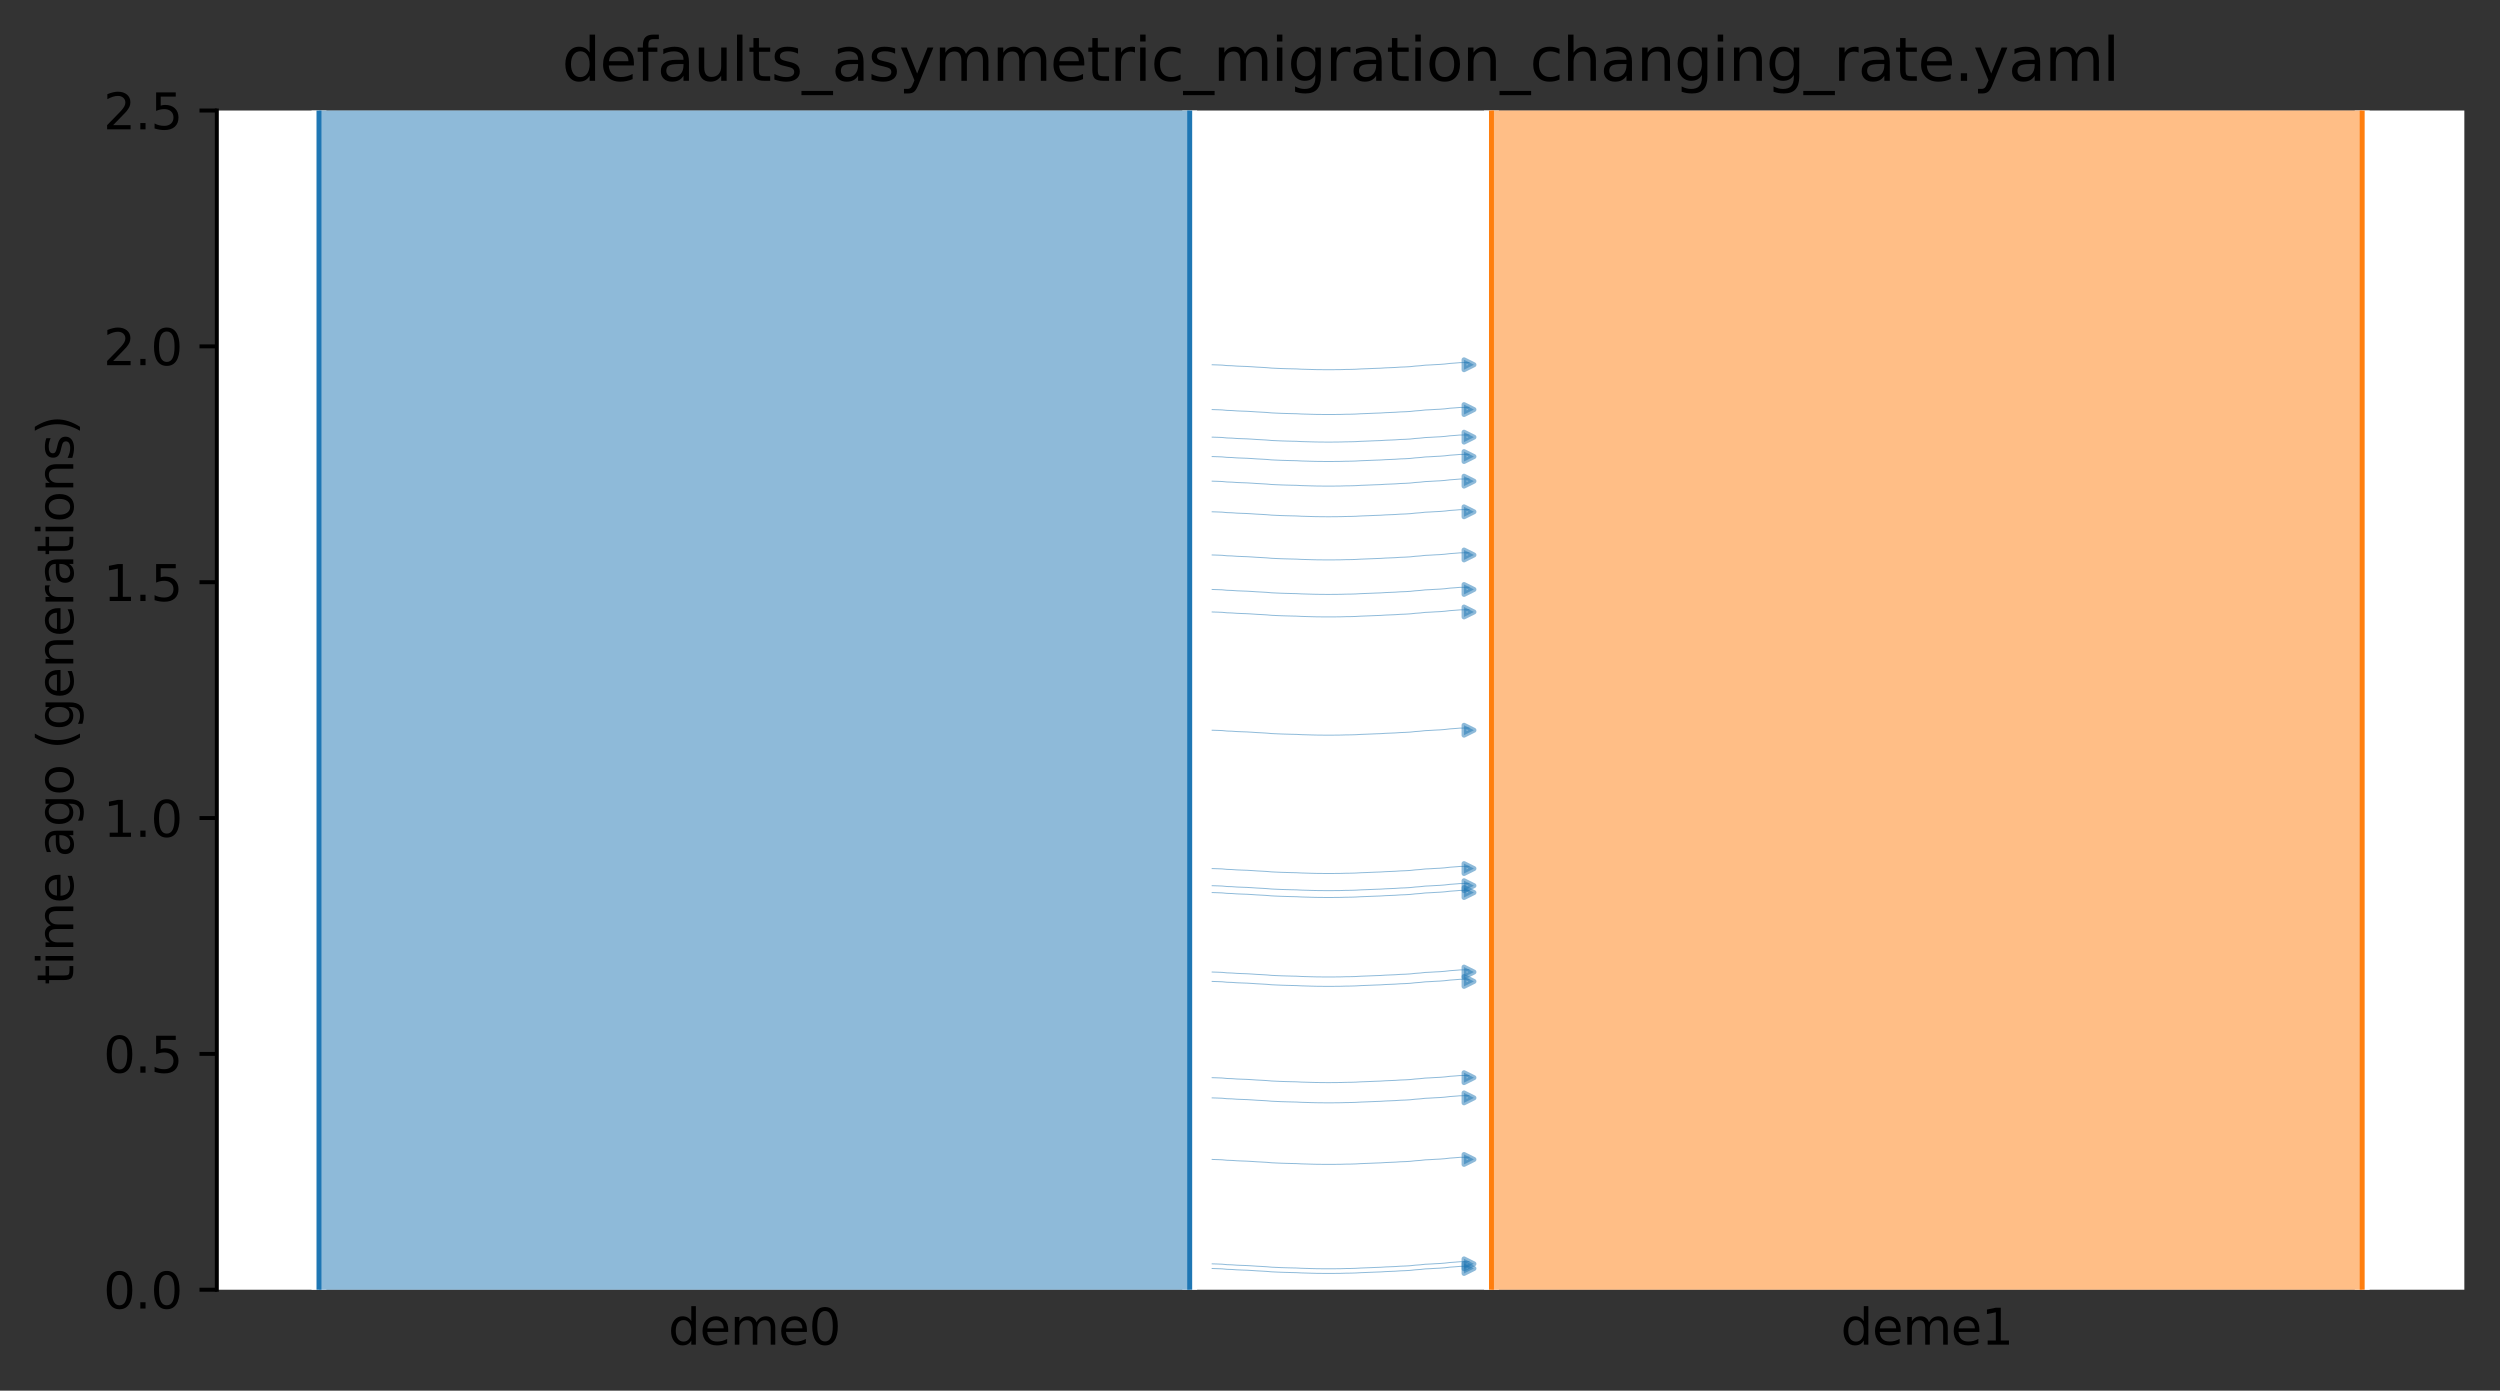 <?xml version="1.0" encoding="utf-8" standalone="no"?>
<!DOCTYPE svg PUBLIC "-//W3C//DTD SVG 1.1//EN"
  "http://www.w3.org/Graphics/SVG/1.1/DTD/svg11.dtd">
<svg xmlns:xlink="http://www.w3.org/1999/xlink" width="504.8pt" height="280.8pt" viewBox="0 0 504.8 280.8" xmlns="http://www.w3.org/2000/svg" version="1.1">
 <rect x="0" y="0" width="504.8" height="280.8" fill="#333333" stroke="none"/>
 <defs>
  <style type="text/css">*{stroke-linejoin: round; stroke-linecap: butt}</style>
 </defs>
 <g id="figure_1">
  <g id="patch_1">
   <path d="M 0 280.8 
L 504.8 280.8 
L 504.8 0 
L 0 0 
L 0 280.8 
z
" style="fill: none"/>
  </g>
  <g id="axes_1">
   <g id="patch_2">
    <path d="M 43.781 260.422 
L 497.6 260.422 
L 497.6 22.318 
L 43.781 22.318 
z
" style="fill: #ffffff"/>
   </g>
   <path d="M 244.762 103.341 
L 245.762 103.373 
L 246.762 103.41 
L 247.762 103.508 
L 248.762 103.54 
L 249.762 103.614 
L 250.762 103.652 
L 251.762 103.688 
L 252.762 103.745 
L 253.762 103.816 
L 254.762 103.868 
L 255.762 103.927 
L 256.762 104.015 
L 257.762 104.061 
L 258.762 104.104 
L 259.762 104.134 
L 260.762 104.16 
L 261.762 104.181 
L 262.762 104.236 
L 263.762 104.264 
L 264.762 104.293 
L 265.762 104.319 
L 266.762 104.33 
L 267.762 104.34 
L 268.762 104.34 
L 269.762 104.33 
L 270.762 104.319 
L 271.762 104.288 
L 272.762 104.276 
L 273.762 104.246 
L 274.762 104.187 
L 275.762 104.149 
L 276.762 104.11 
L 277.762 104.068 
L 278.762 104.035 
L 279.762 103.968 
L 280.762 103.929 
L 281.762 103.886 
L 282.762 103.815 
L 283.762 103.779 
L 284.762 103.72 
L 285.762 103.61 
L 286.762 103.539 
L 287.762 103.426 
L 288.762 103.38 
L 289.762 103.319 
L 290.762 103.27 
L 291.762 103.19 
L 292.762 103.071 
L 293.762 103.001 
L 294.762 102.918 
L 296.619 102.884 
" clip-path="url(#p156c3f6cdf)" style="fill: none; stroke: #1f77b4; stroke-opacity: 0.5; stroke-width: 0.2; stroke-linecap: square"/>
   <path d="M 244.762 88.268 
L 245.762 88.299 
L 246.762 88.336 
L 247.762 88.434 
L 248.762 88.466 
L 249.762 88.54 
L 250.762 88.578 
L 251.762 88.614 
L 252.762 88.671 
L 253.762 88.742 
L 254.762 88.794 
L 255.762 88.853 
L 256.762 88.941 
L 257.762 88.987 
L 258.762 89.03 
L 259.762 89.06 
L 260.762 89.086 
L 261.762 89.107 
L 262.762 89.162 
L 263.762 89.19 
L 264.762 89.219 
L 265.762 89.245 
L 266.762 89.256 
L 267.762 89.266 
L 268.762 89.266 
L 269.762 89.256 
L 270.762 89.245 
L 271.762 89.214 
L 272.762 89.203 
L 273.762 89.172 
L 274.762 89.113 
L 275.762 89.075 
L 276.762 89.036 
L 277.762 88.994 
L 278.762 88.961 
L 279.762 88.894 
L 280.762 88.855 
L 281.762 88.812 
L 282.762 88.741 
L 283.762 88.705 
L 284.762 88.647 
L 285.762 88.536 
L 286.762 88.465 
L 287.762 88.352 
L 288.762 88.306 
L 289.762 88.245 
L 290.762 88.196 
L 291.762 88.116 
L 292.762 87.997 
L 293.762 87.927 
L 294.762 87.844 
L 296.619 87.811 
" clip-path="url(#p156c3f6cdf)" style="fill: none; stroke: #1f77b4; stroke-opacity: 0.5; stroke-width: 0.2; stroke-linecap: square"/>
   <path d="M 244.762 123.57 
L 245.762 123.601 
L 246.762 123.638 
L 247.762 123.736 
L 248.762 123.769 
L 249.762 123.842 
L 250.762 123.881 
L 251.762 123.916 
L 252.762 123.974 
L 253.762 124.044 
L 254.762 124.096 
L 255.762 124.155 
L 256.762 124.244 
L 257.762 124.29 
L 258.762 124.332 
L 259.762 124.363 
L 260.762 124.389 
L 261.762 124.41 
L 262.762 124.464 
L 263.762 124.492 
L 264.762 124.522 
L 265.762 124.547 
L 266.762 124.559 
L 267.762 124.569 
L 268.762 124.568 
L 269.762 124.559 
L 270.762 124.547 
L 271.762 124.516 
L 272.762 124.505 
L 273.762 124.475 
L 274.762 124.415 
L 275.762 124.378 
L 276.762 124.339 
L 277.762 124.296 
L 278.762 124.264 
L 279.762 124.196 
L 280.762 124.157 
L 281.762 124.114 
L 282.762 124.044 
L 283.762 124.008 
L 284.762 123.949 
L 285.762 123.838 
L 286.762 123.768 
L 287.762 123.655 
L 288.762 123.609 
L 289.762 123.548 
L 290.762 123.499 
L 291.762 123.418 
L 292.762 123.3 
L 293.762 123.229 
L 294.762 123.146 
L 296.619 123.113 
" clip-path="url(#p156c3f6cdf)" style="fill: none; stroke: #1f77b4; stroke-opacity: 0.5; stroke-width: 0.2; stroke-linecap: square"/>
   <path d="M 244.762 92.186 
L 245.762 92.218 
L 246.762 92.255 
L 247.762 92.353 
L 248.762 92.385 
L 249.762 92.459 
L 250.762 92.497 
L 251.762 92.533 
L 252.762 92.59 
L 253.762 92.661 
L 254.762 92.713 
L 255.762 92.772 
L 256.762 92.86 
L 257.762 92.906 
L 258.762 92.949 
L 259.762 92.979 
L 260.762 93.005 
L 261.762 93.026 
L 262.762 93.081 
L 263.762 93.109 
L 264.762 93.138 
L 265.762 93.164 
L 266.762 93.175 
L 267.762 93.185 
L 268.762 93.185 
L 269.762 93.175 
L 270.762 93.164 
L 271.762 93.133 
L 272.762 93.122 
L 273.762 93.091 
L 274.762 93.032 
L 275.762 92.994 
L 276.762 92.955 
L 277.762 92.913 
L 278.762 92.88 
L 279.762 92.813 
L 280.762 92.774 
L 281.762 92.731 
L 282.762 92.66 
L 283.762 92.624 
L 284.762 92.566 
L 285.762 92.455 
L 286.762 92.384 
L 287.762 92.271 
L 288.762 92.225 
L 289.762 92.164 
L 290.762 92.115 
L 291.762 92.035 
L 292.762 91.916 
L 293.762 91.846 
L 294.762 91.763 
L 296.619 91.729 
" clip-path="url(#p156c3f6cdf)" style="fill: none; stroke: #1f77b4; stroke-opacity: 0.5; stroke-width: 0.2; stroke-linecap: square"/>
   <path d="M 244.762 73.652 
L 245.762 73.684 
L 246.762 73.721 
L 247.762 73.818 
L 248.762 73.851 
L 249.762 73.925 
L 250.762 73.963 
L 251.762 73.999 
L 252.762 74.056 
L 253.762 74.127 
L 254.762 74.179 
L 255.762 74.238 
L 256.762 74.326 
L 257.762 74.372 
L 258.762 74.415 
L 259.762 74.445 
L 260.762 74.471 
L 261.762 74.492 
L 262.762 74.547 
L 263.762 74.575 
L 264.762 74.604 
L 265.762 74.63 
L 266.762 74.641 
L 267.762 74.651 
L 268.762 74.651 
L 269.762 74.641 
L 270.762 74.63 
L 271.762 74.599 
L 272.762 74.587 
L 273.762 74.557 
L 274.762 74.497 
L 275.762 74.46 
L 276.762 74.421 
L 277.762 74.379 
L 278.762 74.346 
L 279.762 74.279 
L 280.762 74.239 
L 281.762 74.197 
L 282.762 74.126 
L 283.762 74.09 
L 284.762 74.031 
L 285.762 73.92 
L 286.762 73.85 
L 287.762 73.737 
L 288.762 73.691 
L 289.762 73.63 
L 290.762 73.581 
L 291.762 73.5 
L 292.762 73.382 
L 293.762 73.312 
L 294.762 73.228 
L 296.619 73.195 
" clip-path="url(#p156c3f6cdf)" style="fill: none; stroke: #1f77b4; stroke-opacity: 0.5; stroke-width: 0.2; stroke-linecap: square"/>
   <path d="M 244.762 147.446 
L 245.762 147.477 
L 246.762 147.514 
L 247.762 147.612 
L 248.762 147.645 
L 249.762 147.718 
L 250.762 147.757 
L 251.762 147.792 
L 252.762 147.85 
L 253.762 147.92 
L 254.762 147.972 
L 255.762 148.031 
L 256.762 148.12 
L 257.762 148.166 
L 258.762 148.208 
L 259.762 148.239 
L 260.762 148.265 
L 261.762 148.286 
L 262.762 148.34 
L 263.762 148.368 
L 264.762 148.398 
L 265.762 148.423 
L 266.762 148.434 
L 267.762 148.445 
L 268.762 148.444 
L 269.762 148.435 
L 270.762 148.423 
L 271.762 148.392 
L 272.762 148.381 
L 273.762 148.351 
L 274.762 148.291 
L 275.762 148.254 
L 276.762 148.215 
L 277.762 148.172 
L 278.762 148.14 
L 279.762 148.072 
L 280.762 148.033 
L 281.762 147.99 
L 282.762 147.92 
L 283.762 147.883 
L 284.762 147.825 
L 285.762 147.714 
L 286.762 147.643 
L 287.762 147.531 
L 288.762 147.485 
L 289.762 147.423 
L 290.762 147.375 
L 291.762 147.294 
L 292.762 147.176 
L 293.762 147.105 
L 294.762 147.022 
L 296.619 146.989 
" clip-path="url(#p156c3f6cdf)" style="fill: none; stroke: #1f77b4; stroke-opacity: 0.5; stroke-width: 0.2; stroke-linecap: square"/>
   <path d="M 244.762 119.024 
L 245.762 119.056 
L 246.762 119.092 
L 247.762 119.19 
L 248.762 119.223 
L 249.762 119.296 
L 250.762 119.335 
L 251.762 119.37 
L 252.762 119.428 
L 253.762 119.498 
L 254.762 119.55 
L 255.762 119.609 
L 256.762 119.698 
L 257.762 119.744 
L 258.762 119.786 
L 259.762 119.817 
L 260.762 119.843 
L 261.762 119.864 
L 262.762 119.918 
L 263.762 119.946 
L 264.762 119.976 
L 265.762 120.001 
L 266.762 120.013 
L 267.762 120.023 
L 268.762 120.022 
L 269.762 120.013 
L 270.762 120.001 
L 271.762 119.97 
L 272.762 119.959 
L 273.762 119.929 
L 274.762 119.869 
L 275.762 119.832 
L 276.762 119.793 
L 277.762 119.751 
L 278.762 119.718 
L 279.762 119.65 
L 280.762 119.611 
L 281.762 119.569 
L 282.762 119.498 
L 283.762 119.462 
L 284.762 119.403 
L 285.762 119.292 
L 286.762 119.222 
L 287.762 119.109 
L 288.762 119.063 
L 289.762 119.002 
L 290.762 118.953 
L 291.762 118.872 
L 292.762 118.754 
L 293.762 118.683 
L 294.762 118.6 
L 296.619 118.567 
" clip-path="url(#p156c3f6cdf)" style="fill: none; stroke: #1f77b4; stroke-opacity: 0.5; stroke-width: 0.2; stroke-linecap: square"/>
   <path d="M 244.762 112.058 
L 245.762 112.089 
L 246.762 112.126 
L 247.762 112.224 
L 248.762 112.256 
L 249.762 112.33 
L 250.762 112.369 
L 251.762 112.404 
L 252.762 112.462 
L 253.762 112.532 
L 254.762 112.584 
L 255.762 112.643 
L 256.762 112.731 
L 257.762 112.778 
L 258.762 112.82 
L 259.762 112.85 
L 260.762 112.876 
L 261.762 112.898 
L 262.762 112.952 
L 263.762 112.98 
L 264.762 113.01 
L 265.762 113.035 
L 266.762 113.046 
L 267.762 113.056 
L 268.762 113.056 
L 269.762 113.047 
L 270.762 113.035 
L 271.762 113.004 
L 272.762 112.993 
L 273.762 112.963 
L 274.762 112.903 
L 275.762 112.866 
L 276.762 112.827 
L 277.762 112.784 
L 278.762 112.751 
L 279.762 112.684 
L 280.762 112.645 
L 281.762 112.602 
L 282.762 112.532 
L 283.762 112.495 
L 284.762 112.437 
L 285.762 112.326 
L 286.762 112.255 
L 287.762 112.142 
L 288.762 112.096 
L 289.762 112.035 
L 290.762 111.987 
L 291.762 111.906 
L 292.762 111.787 
L 293.762 111.717 
L 294.762 111.634 
L 296.619 111.601 
" clip-path="url(#p156c3f6cdf)" style="fill: none; stroke: #1f77b4; stroke-opacity: 0.5; stroke-width: 0.2; stroke-linecap: square"/>
   <path d="M 244.762 82.7 
L 245.762 82.731 
L 246.762 82.768 
L 247.762 82.866 
L 248.762 82.898 
L 249.762 82.972 
L 250.762 83.011 
L 251.762 83.046 
L 252.762 83.104 
L 253.762 83.174 
L 254.762 83.226 
L 255.762 83.285 
L 256.762 83.373 
L 257.762 83.42 
L 258.762 83.462 
L 259.762 83.492 
L 260.762 83.518 
L 261.762 83.54 
L 262.762 83.594 
L 263.762 83.622 
L 264.762 83.652 
L 265.762 83.677 
L 266.762 83.688 
L 267.762 83.698 
L 268.762 83.698 
L 269.762 83.689 
L 270.762 83.677 
L 271.762 83.646 
L 272.762 83.635 
L 273.762 83.605 
L 274.762 83.545 
L 275.762 83.508 
L 276.762 83.469 
L 277.762 83.426 
L 278.762 83.393 
L 279.762 83.326 
L 280.762 83.287 
L 281.762 83.244 
L 282.762 83.174 
L 283.762 83.137 
L 284.762 83.079 
L 285.762 82.968 
L 286.762 82.897 
L 287.762 82.784 
L 288.762 82.738 
L 289.762 82.677 
L 290.762 82.629 
L 291.762 82.548 
L 292.762 82.429 
L 293.762 82.359 
L 294.762 82.276 
L 296.619 82.243 
" clip-path="url(#p156c3f6cdf)" style="fill: none; stroke: #1f77b4; stroke-opacity: 0.5; stroke-width: 0.2; stroke-linecap: square"/>
   <path d="M 244.762 97.156 
L 245.762 97.188 
L 246.762 97.225 
L 247.762 97.322 
L 248.762 97.355 
L 249.762 97.428 
L 250.762 97.467 
L 251.762 97.502 
L 252.762 97.56 
L 253.762 97.63 
L 254.762 97.682 
L 255.762 97.741 
L 256.762 97.83 
L 257.762 97.876 
L 258.762 97.918 
L 259.762 97.949 
L 260.762 97.975 
L 261.762 97.996 
L 262.762 98.05 
L 263.762 98.078 
L 264.762 98.108 
L 265.762 98.133 
L 266.762 98.145 
L 267.762 98.155 
L 268.762 98.155 
L 269.762 98.145 
L 270.762 98.133 
L 271.762 98.102 
L 272.762 98.091 
L 273.762 98.061 
L 274.762 98.001 
L 275.762 97.964 
L 276.762 97.925 
L 277.762 97.883 
L 278.762 97.85 
L 279.762 97.782 
L 280.762 97.743 
L 281.762 97.701 
L 282.762 97.63 
L 283.762 97.594 
L 284.762 97.535 
L 285.762 97.424 
L 286.762 97.354 
L 287.762 97.241 
L 288.762 97.195 
L 289.762 97.134 
L 290.762 97.085 
L 291.762 97.004 
L 292.762 96.886 
L 293.762 96.816 
L 294.762 96.732 
L 296.619 96.699 
" clip-path="url(#p156c3f6cdf)" style="fill: none; stroke: #1f77b4; stroke-opacity: 0.5; stroke-width: 0.2; stroke-linecap: square"/>
   <path d="M 244.762 217.602 
L 245.762 217.633 
L 246.762 217.67 
L 247.762 217.768 
L 248.762 217.8 
L 249.762 217.874 
L 250.762 217.912 
L 251.762 217.948 
L 252.762 218.005 
L 253.762 218.076 
L 254.762 218.128 
L 255.762 218.187 
L 256.762 218.275 
L 257.762 218.321 
L 258.762 218.364 
L 259.762 218.394 
L 260.762 218.42 
L 261.762 218.441 
L 262.762 218.496 
L 263.762 218.524 
L 264.762 218.553 
L 265.762 218.579 
L 266.762 218.59 
L 267.762 218.6 
L 268.762 218.6 
L 269.762 218.59 
L 270.762 218.579 
L 271.762 218.548 
L 272.762 218.537 
L 273.762 218.506 
L 274.762 218.447 
L 275.762 218.41 
L 276.762 218.37 
L 277.762 218.328 
L 278.762 218.295 
L 279.762 218.228 
L 280.762 218.189 
L 281.762 218.146 
L 282.762 218.075 
L 283.762 218.039 
L 284.762 217.981 
L 285.762 217.87 
L 286.762 217.799 
L 287.762 217.686 
L 288.762 217.64 
L 289.762 217.579 
L 290.762 217.531 
L 291.762 217.45 
L 292.762 217.331 
L 293.762 217.261 
L 294.762 217.178 
L 296.619 217.145 
" clip-path="url(#p156c3f6cdf)" style="fill: none; stroke: #1f77b4; stroke-opacity: 0.5; stroke-width: 0.2; stroke-linecap: square"/>
   <path d="M 244.762 221.685 
L 245.762 221.716 
L 246.762 221.753 
L 247.762 221.851 
L 248.762 221.883 
L 249.762 221.957 
L 250.762 221.995 
L 251.762 222.031 
L 252.762 222.089 
L 253.762 222.159 
L 254.762 222.211 
L 255.762 222.27 
L 256.762 222.358 
L 257.762 222.404 
L 258.762 222.447 
L 259.762 222.477 
L 260.762 222.503 
L 261.762 222.525 
L 262.762 222.579 
L 263.762 222.607 
L 264.762 222.637 
L 265.762 222.662 
L 266.762 222.673 
L 267.762 222.683 
L 268.762 222.683 
L 269.762 222.674 
L 270.762 222.662 
L 271.762 222.631 
L 272.762 222.62 
L 273.762 222.59 
L 274.762 222.53 
L 275.762 222.493 
L 276.762 222.454 
L 277.762 222.411 
L 278.762 222.378 
L 279.762 222.311 
L 280.762 222.272 
L 281.762 222.229 
L 282.762 222.159 
L 283.762 222.122 
L 284.762 222.064 
L 285.762 221.953 
L 286.762 221.882 
L 287.762 221.769 
L 288.762 221.723 
L 289.762 221.662 
L 290.762 221.614 
L 291.762 221.533 
L 292.762 221.414 
L 293.762 221.344 
L 294.762 221.261 
L 296.619 221.228 
" clip-path="url(#p156c3f6cdf)" style="fill: none; stroke: #1f77b4; stroke-opacity: 0.5; stroke-width: 0.2; stroke-linecap: square"/>
   <path d="M 244.762 255.195 
L 245.762 255.227 
L 246.762 255.264 
L 247.762 255.361 
L 248.762 255.394 
L 249.762 255.467 
L 250.762 255.506 
L 251.762 255.541 
L 252.762 255.599 
L 253.762 255.669 
L 254.762 255.721 
L 255.762 255.781 
L 256.762 255.869 
L 257.762 255.915 
L 258.762 255.957 
L 259.762 255.988 
L 260.762 256.014 
L 261.762 256.035 
L 262.762 256.089 
L 263.762 256.117 
L 264.762 256.147 
L 265.762 256.172 
L 266.762 256.184 
L 267.762 256.194 
L 268.762 256.194 
L 269.762 256.184 
L 270.762 256.172 
L 271.762 256.141 
L 272.762 256.13 
L 273.762 256.1 
L 274.762 256.04 
L 275.762 256.003 
L 276.762 255.964 
L 277.762 255.922 
L 278.762 255.889 
L 279.762 255.821 
L 280.762 255.782 
L 281.762 255.74 
L 282.762 255.669 
L 283.762 255.633 
L 284.762 255.574 
L 285.762 255.463 
L 286.762 255.393 
L 287.762 255.28 
L 288.762 255.234 
L 289.762 255.173 
L 290.762 255.124 
L 291.762 255.043 
L 292.762 254.925 
L 293.762 254.855 
L 294.762 254.771 
L 296.619 254.738 
" clip-path="url(#p156c3f6cdf)" style="fill: none; stroke: #1f77b4; stroke-opacity: 0.5; stroke-width: 0.2; stroke-linecap: square"/>
   <path d="M 244.762 180.223 
L 245.762 180.255 
L 246.762 180.292 
L 247.762 180.389 
L 248.762 180.422 
L 249.762 180.495 
L 250.762 180.534 
L 251.762 180.569 
L 252.762 180.627 
L 253.762 180.697 
L 254.762 180.749 
L 255.762 180.808 
L 256.762 180.897 
L 257.762 180.943 
L 258.762 180.985 
L 259.762 181.016 
L 260.762 181.042 
L 261.762 181.063 
L 262.762 181.117 
L 263.762 181.145 
L 264.762 181.175 
L 265.762 181.2 
L 266.762 181.212 
L 267.762 181.222 
L 268.762 181.222 
L 269.762 181.212 
L 270.762 181.2 
L 271.762 181.169 
L 272.762 181.158 
L 273.762 181.128 
L 274.762 181.068 
L 275.762 181.031 
L 276.762 180.992 
L 277.762 180.95 
L 278.762 180.917 
L 279.762 180.849 
L 280.762 180.81 
L 281.762 180.768 
L 282.762 180.697 
L 283.762 180.661 
L 284.762 180.602 
L 285.762 180.491 
L 286.762 180.421 
L 287.762 180.308 
L 288.762 180.262 
L 289.762 180.201 
L 290.762 180.152 
L 291.762 180.071 
L 292.762 179.953 
L 293.762 179.883 
L 294.762 179.799 
L 296.619 179.766 
" clip-path="url(#p156c3f6cdf)" style="fill: none; stroke: #1f77b4; stroke-opacity: 0.5; stroke-width: 0.2; stroke-linecap: square"/>
   <path d="M 244.762 178.837 
L 245.762 178.869 
L 246.762 178.906 
L 247.762 179.004 
L 248.762 179.036 
L 249.762 179.11 
L 250.762 179.148 
L 251.762 179.184 
L 252.762 179.241 
L 253.762 179.312 
L 254.762 179.364 
L 255.762 179.423 
L 256.762 179.511 
L 257.762 179.557 
L 258.762 179.6 
L 259.762 179.63 
L 260.762 179.656 
L 261.762 179.677 
L 262.762 179.732 
L 263.762 179.76 
L 264.762 179.789 
L 265.762 179.815 
L 266.762 179.826 
L 267.762 179.836 
L 268.762 179.836 
L 269.762 179.826 
L 270.762 179.815 
L 271.762 179.784 
L 272.762 179.772 
L 273.762 179.742 
L 274.762 179.683 
L 275.762 179.645 
L 276.762 179.606 
L 277.762 179.564 
L 278.762 179.531 
L 279.762 179.464 
L 280.762 179.425 
L 281.762 179.382 
L 282.762 179.311 
L 283.762 179.275 
L 284.762 179.216 
L 285.762 179.106 
L 286.762 179.035 
L 287.762 178.922 
L 288.762 178.876 
L 289.762 178.815 
L 290.762 178.766 
L 291.762 178.686 
L 292.762 178.567 
L 293.762 178.497 
L 294.762 178.414 
L 296.619 178.38 
" clip-path="url(#p156c3f6cdf)" style="fill: none; stroke: #1f77b4; stroke-opacity: 0.5; stroke-width: 0.2; stroke-linecap: square"/>
   <path d="M 244.762 256.134 
L 245.762 256.166 
L 246.762 256.203 
L 247.762 256.3 
L 248.762 256.333 
L 249.762 256.406 
L 250.762 256.445 
L 251.762 256.48 
L 252.762 256.538 
L 253.762 256.608 
L 254.762 256.66 
L 255.762 256.72 
L 256.762 256.808 
L 257.762 256.854 
L 258.762 256.896 
L 259.762 256.927 
L 260.762 256.953 
L 261.762 256.974 
L 262.762 257.028 
L 263.762 257.056 
L 264.762 257.086 
L 265.762 257.112 
L 266.762 257.123 
L 267.762 257.133 
L 268.762 257.133 
L 269.762 257.123 
L 270.762 257.111 
L 271.762 257.08 
L 272.762 257.069 
L 273.762 257.039 
L 274.762 256.979 
L 275.762 256.942 
L 276.762 256.903 
L 277.762 256.861 
L 278.762 256.828 
L 279.762 256.76 
L 280.762 256.721 
L 281.762 256.679 
L 282.762 256.608 
L 283.762 256.572 
L 284.762 256.513 
L 285.762 256.402 
L 286.762 256.332 
L 287.762 256.219 
L 288.762 256.173 
L 289.762 256.112 
L 290.762 256.063 
L 291.762 255.982 
L 292.762 255.864 
L 293.762 255.794 
L 294.762 255.71 
L 296.619 255.677 
" clip-path="url(#p156c3f6cdf)" style="fill: none; stroke: #1f77b4; stroke-opacity: 0.5; stroke-width: 0.2; stroke-linecap: square"/>
   <path d="M 244.762 198.169 
L 245.762 198.2 
L 246.762 198.237 
L 247.762 198.335 
L 248.762 198.368 
L 249.762 198.441 
L 250.762 198.48 
L 251.762 198.515 
L 252.762 198.573 
L 253.762 198.643 
L 254.762 198.695 
L 255.762 198.754 
L 256.762 198.843 
L 257.762 198.889 
L 258.762 198.931 
L 259.762 198.962 
L 260.762 198.988 
L 261.762 199.009 
L 262.762 199.063 
L 263.762 199.091 
L 264.762 199.121 
L 265.762 199.146 
L 266.762 199.157 
L 267.762 199.168 
L 268.762 199.167 
L 269.762 199.158 
L 270.762 199.146 
L 271.762 199.115 
L 272.762 199.104 
L 273.762 199.074 
L 274.762 199.014 
L 275.762 198.977 
L 276.762 198.938 
L 277.762 198.895 
L 278.762 198.863 
L 279.762 198.795 
L 280.762 198.756 
L 281.762 198.713 
L 282.762 198.643 
L 283.762 198.606 
L 284.762 198.548 
L 285.762 198.437 
L 286.762 198.366 
L 287.762 198.253 
L 288.762 198.208 
L 289.762 198.146 
L 290.762 198.098 
L 291.762 198.017 
L 292.762 197.899 
L 293.762 197.828 
L 294.762 197.745 
L 296.619 197.712 
" clip-path="url(#p156c3f6cdf)" style="fill: none; stroke: #1f77b4; stroke-opacity: 0.5; stroke-width: 0.2; stroke-linecap: square"/>
   <path d="M 244.762 175.379 
L 245.762 175.41 
L 246.762 175.447 
L 247.762 175.545 
L 248.762 175.577 
L 249.762 175.651 
L 250.762 175.69 
L 251.762 175.725 
L 252.762 175.783 
L 253.762 175.853 
L 254.762 175.905 
L 255.762 175.964 
L 256.762 176.052 
L 257.762 176.099 
L 258.762 176.141 
L 259.762 176.171 
L 260.762 176.198 
L 261.762 176.219 
L 262.762 176.273 
L 263.762 176.301 
L 264.762 176.331 
L 265.762 176.356 
L 266.762 176.367 
L 267.762 176.377 
L 268.762 176.377 
L 269.762 176.368 
L 270.762 176.356 
L 271.762 176.325 
L 272.762 176.314 
L 273.762 176.284 
L 274.762 176.224 
L 275.762 176.187 
L 276.762 176.148 
L 277.762 176.105 
L 278.762 176.072 
L 279.762 176.005 
L 280.762 175.966 
L 281.762 175.923 
L 282.762 175.853 
L 283.762 175.816 
L 284.762 175.758 
L 285.762 175.647 
L 286.762 175.576 
L 287.762 175.463 
L 288.762 175.418 
L 289.762 175.356 
L 290.762 175.308 
L 291.762 175.227 
L 292.762 175.108 
L 293.762 175.038 
L 294.762 174.955 
L 296.619 174.922 
" clip-path="url(#p156c3f6cdf)" style="fill: none; stroke: #1f77b4; stroke-opacity: 0.5; stroke-width: 0.2; stroke-linecap: square"/>
   <path d="M 244.762 234.114 
L 245.762 234.145 
L 246.762 234.182 
L 247.762 234.28 
L 248.762 234.312 
L 249.762 234.386 
L 250.762 234.425 
L 251.762 234.46 
L 252.762 234.518 
L 253.762 234.588 
L 254.762 234.64 
L 255.762 234.699 
L 256.762 234.787 
L 257.762 234.834 
L 258.762 234.876 
L 259.762 234.906 
L 260.762 234.933 
L 261.762 234.954 
L 262.762 235.008 
L 263.762 235.036 
L 264.762 235.066 
L 265.762 235.091 
L 266.762 235.102 
L 267.762 235.112 
L 268.762 235.112 
L 269.762 235.103 
L 270.762 235.091 
L 271.762 235.06 
L 272.762 235.049 
L 273.762 235.019 
L 274.762 234.959 
L 275.762 234.922 
L 276.762 234.883 
L 277.762 234.84 
L 278.762 234.807 
L 279.762 234.74 
L 280.762 234.701 
L 281.762 234.658 
L 282.762 234.588 
L 283.762 234.551 
L 284.762 234.493 
L 285.762 234.382 
L 286.762 234.311 
L 287.762 234.198 
L 288.762 234.153 
L 289.762 234.091 
L 290.762 234.043 
L 291.762 233.962 
L 292.762 233.843 
L 293.762 233.773 
L 294.762 233.69 
L 296.619 233.657 
" clip-path="url(#p156c3f6cdf)" style="fill: none; stroke: #1f77b4; stroke-opacity: 0.5; stroke-width: 0.2; stroke-linecap: square"/>
   <path d="M 244.762 196.273 
L 245.762 196.304 
L 246.762 196.341 
L 247.762 196.439 
L 248.762 196.472 
L 249.762 196.545 
L 250.762 196.584 
L 251.762 196.619 
L 252.762 196.677 
L 253.762 196.747 
L 254.762 196.799 
L 255.762 196.858 
L 256.762 196.947 
L 257.762 196.993 
L 258.762 197.035 
L 259.762 197.066 
L 260.762 197.092 
L 261.762 197.113 
L 262.762 197.167 
L 263.762 197.195 
L 264.762 197.225 
L 265.762 197.25 
L 266.762 197.262 
L 267.762 197.272 
L 268.762 197.271 
L 269.762 197.262 
L 270.762 197.25 
L 271.762 197.219 
L 272.762 197.208 
L 273.762 197.178 
L 274.762 197.118 
L 275.762 197.081 
L 276.762 197.042 
L 277.762 196.999 
L 278.762 196.967 
L 279.762 196.899 
L 280.762 196.86 
L 281.762 196.817 
L 282.762 196.747 
L 283.762 196.711 
L 284.762 196.652 
L 285.762 196.541 
L 286.762 196.471 
L 287.762 196.358 
L 288.762 196.312 
L 289.762 196.251 
L 290.762 196.202 
L 291.762 196.121 
L 292.762 196.003 
L 293.762 195.932 
L 294.762 195.849 
L 296.619 195.816 
" clip-path="url(#p156c3f6cdf)" style="fill: none; stroke: #1f77b4; stroke-opacity: 0.5; stroke-width: 0.2; stroke-linecap: square"/>
   <g id="patch_3">
    <path d="M 64.409 22.318 
L 64.409 260.422 
M 240.224 22.318 
L 240.224 260.422 
" clip-path="url(#p156c3f6cdf)" style="fill: none; stroke: #ffffff; stroke-width: 3; stroke-linejoin: miter"/>
    <path d="M 64.409 22.318 
L 64.409 260.422 
M 240.224 22.318 
L 240.224 260.422 
" clip-path="url(#p156c3f6cdf)" style="fill: none; stroke: #1f77b4; stroke-linejoin: miter"/>
    <g id="PolyCollection_1">
     <path d="M 240.224 22.318 
L 64.409 22.318 
L 64.409 260.422 
L 240.224 260.422 
L 240.224 260.422 
L 240.224 22.318 
z
" clip-path="url(#p156c3f6cdf)" style="fill: #1f77b4; fill-opacity: 0.5"/>
    </g>
    <g id="patch_4">
     <path d="M 301.157 22.318 
L 301.157 260.422 
M 476.972 22.318 
L 476.972 260.422 
" clip-path="url(#p156c3f6cdf)" style="fill: none; stroke: #ffffff; stroke-width: 3; stroke-linejoin: miter"/>
     <path d="M 301.157 22.318 
L 301.157 260.422 
M 476.972 22.318 
L 476.972 260.422 
" clip-path="url(#p156c3f6cdf)" style="fill: none; stroke: #ff7f0e; stroke-linejoin: miter"/>
     <g id="PolyCollection_2">
      <path d="M 476.972 22.318 
L 301.157 22.318 
L 301.157 260.422 
L 476.972 260.422 
L 476.972 260.422 
L 476.972 22.318 
z
" clip-path="url(#p156c3f6cdf)" style="fill: #ff7f0e; fill-opacity: 0.5"/>
     </g>
     <g id="matplotlib.axis_1">
      <g id="xtick_1">
       <g id="line2d_1"/>
       <g id="text_1">
        <!-- deme0 -->
        <g transform="translate(134.938 271.52)scale(0.1 -0.1)">
         <defs>
          <path id="DejaVuSans-64" d="M 2906 2969 
L 2906 4863 
L 3481 4863 
L 3481 0 
L 2906 0 
L 2906 525 
Q 2725 213 2448 61 
Q 2172 -91 1784 -91 
Q 1150 -91 751 415 
Q 353 922 353 1747 
Q 353 2572 751 3078 
Q 1150 3584 1784 3584 
Q 2172 3584 2448 3432 
Q 2725 3281 2906 2969 
z
M 947 1747 
Q 947 1113 1208 752 
Q 1469 391 1925 391 
Q 2381 391 2643 752 
Q 2906 1113 2906 1747 
Q 2906 2381 2643 2742 
Q 2381 3103 1925 3103 
Q 1469 3103 1208 2742 
Q 947 2381 947 1747 
z
" transform="scale(0.016)"/>
          <path id="DejaVuSans-65" d="M 3597 1894 
L 3597 1613 
L 953 1613 
Q 991 1019 1311 708 
Q 1631 397 2203 397 
Q 2534 397 2845 478 
Q 3156 559 3463 722 
L 3463 178 
Q 3153 47 2828 -22 
Q 2503 -91 2169 -91 
Q 1331 -91 842 396 
Q 353 884 353 1716 
Q 353 2575 817 3079 
Q 1281 3584 2069 3584 
Q 2775 3584 3186 3129 
Q 3597 2675 3597 1894 
z
M 3022 2063 
Q 3016 2534 2758 2815 
Q 2500 3097 2075 3097 
Q 1594 3097 1305 2825 
Q 1016 2553 972 2059 
L 3022 2063 
z
" transform="scale(0.016)"/>
          <path id="DejaVuSans-6d" d="M 3328 2828 
Q 3544 3216 3844 3400 
Q 4144 3584 4550 3584 
Q 5097 3584 5394 3201 
Q 5691 2819 5691 2113 
L 5691 0 
L 5113 0 
L 5113 2094 
Q 5113 2597 4934 2840 
Q 4756 3084 4391 3084 
Q 3944 3084 3684 2787 
Q 3425 2491 3425 1978 
L 3425 0 
L 2847 0 
L 2847 2094 
Q 2847 2600 2669 2842 
Q 2491 3084 2119 3084 
Q 1678 3084 1418 2786 
Q 1159 2488 1159 1978 
L 1159 0 
L 581 0 
L 581 3500 
L 1159 3500 
L 1159 2956 
Q 1356 3278 1631 3431 
Q 1906 3584 2284 3584 
Q 2666 3584 2933 3390 
Q 3200 3197 3328 2828 
z
" transform="scale(0.016)"/>
          <path id="DejaVuSans-30" d="M 2034 4250 
Q 1547 4250 1301 3770 
Q 1056 3291 1056 2328 
Q 1056 1369 1301 889 
Q 1547 409 2034 409 
Q 2525 409 2770 889 
Q 3016 1369 3016 2328 
Q 3016 3291 2770 3770 
Q 2525 4250 2034 4250 
z
M 2034 4750 
Q 2819 4750 3233 4129 
Q 3647 3509 3647 2328 
Q 3647 1150 3233 529 
Q 2819 -91 2034 -91 
Q 1250 -91 836 529 
Q 422 1150 422 2328 
Q 422 3509 836 4129 
Q 1250 4750 2034 4750 
z
" transform="scale(0.016)"/>
         </defs>
         <use xlink:href="#DejaVuSans-64"/>
         <use xlink:href="#DejaVuSans-65" x="63.477"/>
         <use xlink:href="#DejaVuSans-6d" x="125"/>
         <use xlink:href="#DejaVuSans-65" x="222.412"/>
         <use xlink:href="#DejaVuSans-30" x="283.936"/>
        </g>
       </g>
      </g>
      <g id="xtick_2">
       <g id="line2d_2"/>
       <g id="text_2">
        <!-- deme1 -->
        <g transform="translate(371.686 271.52)scale(0.1 -0.1)">
         <defs>
          <path id="DejaVuSans-31" d="M 794 531 
L 1825 531 
L 1825 4091 
L 703 3866 
L 703 4441 
L 1819 4666 
L 2450 4666 
L 2450 531 
L 3481 531 
L 3481 0 
L 794 0 
L 794 531 
z
" transform="scale(0.016)"/>
         </defs>
         <use xlink:href="#DejaVuSans-64"/>
         <use xlink:href="#DejaVuSans-65" x="63.477"/>
         <use xlink:href="#DejaVuSans-6d" x="125"/>
         <use xlink:href="#DejaVuSans-65" x="222.412"/>
         <use xlink:href="#DejaVuSans-31" x="283.936"/>
        </g>
       </g>
      </g>
     </g>
     <g id="matplotlib.axis_2">
      <g id="ytick_1">
       <g id="line2d_3">
        <defs>
         <path id="m997f39ad9e" d="M 0 0 
L -3.5 0 
" style="stroke: #000000; stroke-width: 0.8"/>
        </defs>
        <g>
         <use xlink:href="#m997f39ad9e" x="43.781" y="260.422" style="stroke: #000000; stroke-width: 0.8"/>
        </g>
       </g>
       <g id="text_3">
        <!-- 0.0 -->
        <g transform="translate(20.878 264.221)scale(0.1 -0.1)">
         <defs>
          <path id="DejaVuSans-2e" d="M 684 794 
L 1344 794 
L 1344 0 
L 684 0 
L 684 794 
z
" transform="scale(0.016)"/>
         </defs>
         <use xlink:href="#DejaVuSans-30"/>
         <use xlink:href="#DejaVuSans-2e" x="63.623"/>
         <use xlink:href="#DejaVuSans-30" x="95.41"/>
        </g>
       </g>
      </g>
      <g id="ytick_2">
       <g id="line2d_4">
        <g>
         <use xlink:href="#m997f39ad9e" x="43.781" y="212.801" style="stroke: #000000; stroke-width: 0.8"/>
        </g>
       </g>
       <g id="text_4">
        <!-- 0.5 -->
        <g transform="translate(20.878 216.6)scale(0.1 -0.1)">
         <defs>
          <path id="DejaVuSans-35" d="M 691 4666 
L 3169 4666 
L 3169 4134 
L 1269 4134 
L 1269 2991 
Q 1406 3038 1543 3061 
Q 1681 3084 1819 3084 
Q 2600 3084 3056 2656 
Q 3513 2228 3513 1497 
Q 3513 744 3044 326 
Q 2575 -91 1722 -91 
Q 1428 -91 1123 -41 
Q 819 9 494 109 
L 494 744 
Q 775 591 1075 516 
Q 1375 441 1709 441 
Q 2250 441 2565 725 
Q 2881 1009 2881 1497 
Q 2881 1984 2565 2268 
Q 2250 2553 1709 2553 
Q 1456 2553 1204 2497 
Q 953 2441 691 2322 
L 691 4666 
z
" transform="scale(0.016)"/>
         </defs>
         <use xlink:href="#DejaVuSans-30"/>
         <use xlink:href="#DejaVuSans-2e" x="63.623"/>
         <use xlink:href="#DejaVuSans-35" x="95.41"/>
        </g>
       </g>
      </g>
      <g id="ytick_3">
       <g id="line2d_5">
        <g>
         <use xlink:href="#m997f39ad9e" x="43.781" y="165.18" style="stroke: #000000; stroke-width: 0.8"/>
        </g>
       </g>
       <g id="text_5">
        <!-- 1.0 -->
        <g transform="translate(20.878 168.98)scale(0.1 -0.1)">
         <use xlink:href="#DejaVuSans-31"/>
         <use xlink:href="#DejaVuSans-2e" x="63.623"/>
         <use xlink:href="#DejaVuSans-30" x="95.41"/>
        </g>
       </g>
      </g>
      <g id="ytick_4">
       <g id="line2d_6">
        <g>
         <use xlink:href="#m997f39ad9e" x="43.781" y="117.56" style="stroke: #000000; stroke-width: 0.8"/>
        </g>
       </g>
       <g id="text_6">
        <!-- 1.5 -->
        <g transform="translate(20.878 121.359)scale(0.1 -0.1)">
         <use xlink:href="#DejaVuSans-31"/>
         <use xlink:href="#DejaVuSans-2e" x="63.623"/>
         <use xlink:href="#DejaVuSans-35" x="95.41"/>
        </g>
       </g>
      </g>
      <g id="ytick_5">
       <g id="line2d_7">
        <g>
         <use xlink:href="#m997f39ad9e" x="43.781" y="69.939" style="stroke: #000000; stroke-width: 0.8"/>
        </g>
       </g>
       <g id="text_7">
        <!-- 2.0 -->
        <g transform="translate(20.878 73.738)scale(0.1 -0.1)">
         <defs>
          <path id="DejaVuSans-32" d="M 1228 531 
L 3431 531 
L 3431 0 
L 469 0 
L 469 531 
Q 828 903 1448 1529 
Q 2069 2156 2228 2338 
Q 2531 2678 2651 2914 
Q 2772 3150 2772 3378 
Q 2772 3750 2511 3984 
Q 2250 4219 1831 4219 
Q 1534 4219 1204 4116 
Q 875 4013 500 3803 
L 500 4441 
Q 881 4594 1212 4672 
Q 1544 4750 1819 4750 
Q 2544 4750 2975 4387 
Q 3406 4025 3406 3419 
Q 3406 3131 3298 2873 
Q 3191 2616 2906 2266 
Q 2828 2175 2409 1742 
Q 1991 1309 1228 531 
z
" transform="scale(0.016)"/>
         </defs>
         <use xlink:href="#DejaVuSans-32"/>
         <use xlink:href="#DejaVuSans-2e" x="63.623"/>
         <use xlink:href="#DejaVuSans-30" x="95.41"/>
        </g>
       </g>
      </g>
      <g id="ytick_6">
       <g id="line2d_8">
        <g>
         <use xlink:href="#m997f39ad9e" x="43.781" y="22.318" style="stroke: #000000; stroke-width: 0.8"/>
        </g>
       </g>
       <g id="text_8">
        <!-- 2.5 -->
        <g transform="translate(20.878 26.117)scale(0.1 -0.1)">
         <use xlink:href="#DejaVuSans-32"/>
         <use xlink:href="#DejaVuSans-2e" x="63.623"/>
         <use xlink:href="#DejaVuSans-35" x="95.41"/>
        </g>
       </g>
      </g>
      <g id="text_9">
       <!-- time ago (generations) -->
       <g transform="translate(14.798 198.841)rotate(-90)scale(0.1 -0.1)">
        <defs>
         <path id="DejaVuSans-74" d="M 1172 4494 
L 1172 3500 
L 2356 3500 
L 2356 3053 
L 1172 3053 
L 1172 1153 
Q 1172 725 1289 603 
Q 1406 481 1766 481 
L 2356 481 
L 2356 0 
L 1766 0 
Q 1100 0 847 248 
Q 594 497 594 1153 
L 594 3053 
L 172 3053 
L 172 3500 
L 594 3500 
L 594 4494 
L 1172 4494 
z
" transform="scale(0.016)"/>
         <path id="DejaVuSans-69" d="M 603 3500 
L 1178 3500 
L 1178 0 
L 603 0 
L 603 3500 
z
M 603 4863 
L 1178 4863 
L 1178 4134 
L 603 4134 
L 603 4863 
z
" transform="scale(0.016)"/>
         <path id="DejaVuSans-20" transform="scale(0.016)"/>
         <path id="DejaVuSans-61" d="M 2194 1759 
Q 1497 1759 1228 1600 
Q 959 1441 959 1056 
Q 959 750 1161 570 
Q 1363 391 1709 391 
Q 2188 391 2477 730 
Q 2766 1069 2766 1631 
L 2766 1759 
L 2194 1759 
z
M 3341 1997 
L 3341 0 
L 2766 0 
L 2766 531 
Q 2569 213 2275 61 
Q 1981 -91 1556 -91 
Q 1019 -91 701 211 
Q 384 513 384 1019 
Q 384 1609 779 1909 
Q 1175 2209 1959 2209 
L 2766 2209 
L 2766 2266 
Q 2766 2663 2505 2880 
Q 2244 3097 1772 3097 
Q 1472 3097 1187 3025 
Q 903 2953 641 2809 
L 641 3341 
Q 956 3463 1253 3523 
Q 1550 3584 1831 3584 
Q 2591 3584 2966 3190 
Q 3341 2797 3341 1997 
z
" transform="scale(0.016)"/>
         <path id="DejaVuSans-67" d="M 2906 1791 
Q 2906 2416 2648 2759 
Q 2391 3103 1925 3103 
Q 1463 3103 1205 2759 
Q 947 2416 947 1791 
Q 947 1169 1205 825 
Q 1463 481 1925 481 
Q 2391 481 2648 825 
Q 2906 1169 2906 1791 
z
M 3481 434 
Q 3481 -459 3084 -895 
Q 2688 -1331 1869 -1331 
Q 1566 -1331 1297 -1286 
Q 1028 -1241 775 -1147 
L 775 -588 
Q 1028 -725 1275 -790 
Q 1522 -856 1778 -856 
Q 2344 -856 2625 -561 
Q 2906 -266 2906 331 
L 2906 616 
Q 2728 306 2450 153 
Q 2172 0 1784 0 
Q 1141 0 747 490 
Q 353 981 353 1791 
Q 353 2603 747 3093 
Q 1141 3584 1784 3584 
Q 2172 3584 2450 3431 
Q 2728 3278 2906 2969 
L 2906 3500 
L 3481 3500 
L 3481 434 
z
" transform="scale(0.016)"/>
         <path id="DejaVuSans-6f" d="M 1959 3097 
Q 1497 3097 1228 2736 
Q 959 2375 959 1747 
Q 959 1119 1226 758 
Q 1494 397 1959 397 
Q 2419 397 2687 759 
Q 2956 1122 2956 1747 
Q 2956 2369 2687 2733 
Q 2419 3097 1959 3097 
z
M 1959 3584 
Q 2709 3584 3137 3096 
Q 3566 2609 3566 1747 
Q 3566 888 3137 398 
Q 2709 -91 1959 -91 
Q 1206 -91 779 398 
Q 353 888 353 1747 
Q 353 2609 779 3096 
Q 1206 3584 1959 3584 
z
" transform="scale(0.016)"/>
         <path id="DejaVuSans-28" d="M 1984 4856 
Q 1566 4138 1362 3434 
Q 1159 2731 1159 2009 
Q 1159 1288 1364 580 
Q 1569 -128 1984 -844 
L 1484 -844 
Q 1016 -109 783 600 
Q 550 1309 550 2009 
Q 550 2706 781 3412 
Q 1013 4119 1484 4856 
L 1984 4856 
z
" transform="scale(0.016)"/>
         <path id="DejaVuSans-6e" d="M 3513 2113 
L 3513 0 
L 2938 0 
L 2938 2094 
Q 2938 2591 2744 2837 
Q 2550 3084 2163 3084 
Q 1697 3084 1428 2787 
Q 1159 2491 1159 1978 
L 1159 0 
L 581 0 
L 581 3500 
L 1159 3500 
L 1159 2956 
Q 1366 3272 1645 3428 
Q 1925 3584 2291 3584 
Q 2894 3584 3203 3211 
Q 3513 2838 3513 2113 
z
" transform="scale(0.016)"/>
         <path id="DejaVuSans-72" d="M 2631 2963 
Q 2534 3019 2420 3045 
Q 2306 3072 2169 3072 
Q 1681 3072 1420 2755 
Q 1159 2438 1159 1844 
L 1159 0 
L 581 0 
L 581 3500 
L 1159 3500 
L 1159 2956 
Q 1341 3275 1631 3429 
Q 1922 3584 2338 3584 
Q 2397 3584 2469 3576 
Q 2541 3569 2628 3553 
L 2631 2963 
z
" transform="scale(0.016)"/>
         <path id="DejaVuSans-73" d="M 2834 3397 
L 2834 2853 
Q 2591 2978 2328 3040 
Q 2066 3103 1784 3103 
Q 1356 3103 1142 2972 
Q 928 2841 928 2578 
Q 928 2378 1081 2264 
Q 1234 2150 1697 2047 
L 1894 2003 
Q 2506 1872 2764 1633 
Q 3022 1394 3022 966 
Q 3022 478 2636 193 
Q 2250 -91 1575 -91 
Q 1294 -91 989 -36 
Q 684 19 347 128 
L 347 722 
Q 666 556 975 473 
Q 1284 391 1588 391 
Q 1994 391 2212 530 
Q 2431 669 2431 922 
Q 2431 1156 2273 1281 
Q 2116 1406 1581 1522 
L 1381 1569 
Q 847 1681 609 1914 
Q 372 2147 372 2553 
Q 372 3047 722 3315 
Q 1072 3584 1716 3584 
Q 2034 3584 2315 3537 
Q 2597 3491 2834 3397 
z
" transform="scale(0.016)"/>
         <path id="DejaVuSans-29" d="M 513 4856 
L 1013 4856 
Q 1481 4119 1714 3412 
Q 1947 2706 1947 2009 
Q 1947 1309 1714 600 
Q 1481 -109 1013 -844 
L 513 -844 
Q 928 -128 1133 580 
Q 1338 1288 1338 2009 
Q 1338 2731 1133 3434 
Q 928 4138 513 4856 
z
" transform="scale(0.016)"/>
        </defs>
        <use xlink:href="#DejaVuSans-74"/>
        <use xlink:href="#DejaVuSans-69" x="39.209"/>
        <use xlink:href="#DejaVuSans-6d" x="66.992"/>
        <use xlink:href="#DejaVuSans-65" x="164.404"/>
        <use xlink:href="#DejaVuSans-20" x="225.928"/>
        <use xlink:href="#DejaVuSans-61" x="257.715"/>
        <use xlink:href="#DejaVuSans-67" x="318.994"/>
        <use xlink:href="#DejaVuSans-6f" x="382.471"/>
        <use xlink:href="#DejaVuSans-20" x="443.652"/>
        <use xlink:href="#DejaVuSans-28" x="475.439"/>
        <use xlink:href="#DejaVuSans-67" x="514.453"/>
        <use xlink:href="#DejaVuSans-65" x="577.93"/>
        <use xlink:href="#DejaVuSans-6e" x="639.453"/>
        <use xlink:href="#DejaVuSans-65" x="702.832"/>
        <use xlink:href="#DejaVuSans-72" x="764.355"/>
        <use xlink:href="#DejaVuSans-61" x="805.469"/>
        <use xlink:href="#DejaVuSans-74" x="866.748"/>
        <use xlink:href="#DejaVuSans-69" x="905.957"/>
        <use xlink:href="#DejaVuSans-6f" x="933.74"/>
        <use xlink:href="#DejaVuSans-6e" x="994.922"/>
        <use xlink:href="#DejaVuSans-73" x="1058.301"/>
        <use xlink:href="#DejaVuSans-29" x="1110.4"/>
       </g>
      </g>
     </g>
     <path d="M 297.619 103.341 
L 295.619 102.341 
L 295.619 104.341 
z
" clip-path="url(#p156c3f6cdf)" style="fill: #1f77b4; fill-opacity: 0.5; stroke: #1f77b4; stroke-opacity: 0.5; stroke-linejoin: miter"/>
     <path d="M 297.619 88.268 
L 295.619 87.268 
L 295.619 89.268 
z
" clip-path="url(#p156c3f6cdf)" style="fill: #1f77b4; fill-opacity: 0.5; stroke: #1f77b4; stroke-opacity: 0.5; stroke-linejoin: miter"/>
     <path d="M 297.619 123.57 
L 295.619 122.57 
L 295.619 124.57 
z
" clip-path="url(#p156c3f6cdf)" style="fill: #1f77b4; fill-opacity: 0.5; stroke: #1f77b4; stroke-opacity: 0.5; stroke-linejoin: miter"/>
     <path d="M 297.619 92.186 
L 295.619 91.186 
L 295.619 93.186 
z
" clip-path="url(#p156c3f6cdf)" style="fill: #1f77b4; fill-opacity: 0.5; stroke: #1f77b4; stroke-opacity: 0.5; stroke-linejoin: miter"/>
     <path d="M 297.619 73.652 
L 295.619 72.652 
L 295.619 74.652 
z
" clip-path="url(#p156c3f6cdf)" style="fill: #1f77b4; fill-opacity: 0.5; stroke: #1f77b4; stroke-opacity: 0.5; stroke-linejoin: miter"/>
     <path d="M 297.619 147.446 
L 295.619 146.446 
L 295.619 148.446 
z
" clip-path="url(#p156c3f6cdf)" style="fill: #1f77b4; fill-opacity: 0.5; stroke: #1f77b4; stroke-opacity: 0.5; stroke-linejoin: miter"/>
     <path d="M 297.619 119.024 
L 295.619 118.024 
L 295.619 120.024 
z
" clip-path="url(#p156c3f6cdf)" style="fill: #1f77b4; fill-opacity: 0.5; stroke: #1f77b4; stroke-opacity: 0.5; stroke-linejoin: miter"/>
     <path d="M 297.619 112.058 
L 295.619 111.058 
L 295.619 113.058 
z
" clip-path="url(#p156c3f6cdf)" style="fill: #1f77b4; fill-opacity: 0.5; stroke: #1f77b4; stroke-opacity: 0.5; stroke-linejoin: miter"/>
     <path d="M 297.619 82.7 
L 295.619 81.7 
L 295.619 83.7 
z
" clip-path="url(#p156c3f6cdf)" style="fill: #1f77b4; fill-opacity: 0.5; stroke: #1f77b4; stroke-opacity: 0.5; stroke-linejoin: miter"/>
     <path d="M 297.619 97.156 
L 295.619 96.156 
L 295.619 98.156 
z
" clip-path="url(#p156c3f6cdf)" style="fill: #1f77b4; fill-opacity: 0.5; stroke: #1f77b4; stroke-opacity: 0.5; stroke-linejoin: miter"/>
     <path d="M 297.619 217.602 
L 295.619 216.602 
L 295.619 218.602 
z
" clip-path="url(#p156c3f6cdf)" style="fill: #1f77b4; fill-opacity: 0.5; stroke: #1f77b4; stroke-opacity: 0.5; stroke-linejoin: miter"/>
     <path d="M 297.619 221.685 
L 295.619 220.685 
L 295.619 222.685 
z
" clip-path="url(#p156c3f6cdf)" style="fill: #1f77b4; fill-opacity: 0.5; stroke: #1f77b4; stroke-opacity: 0.5; stroke-linejoin: miter"/>
     <path d="M 297.619 255.195 
L 295.619 254.195 
L 295.619 256.195 
z
" clip-path="url(#p156c3f6cdf)" style="fill: #1f77b4; fill-opacity: 0.5; stroke: #1f77b4; stroke-opacity: 0.5; stroke-linejoin: miter"/>
     <path d="M 297.619 180.223 
L 295.619 179.223 
L 295.619 181.223 
z
" clip-path="url(#p156c3f6cdf)" style="fill: #1f77b4; fill-opacity: 0.5; stroke: #1f77b4; stroke-opacity: 0.5; stroke-linejoin: miter"/>
     <path d="M 297.619 178.837 
L 295.619 177.837 
L 295.619 179.837 
z
" clip-path="url(#p156c3f6cdf)" style="fill: #1f77b4; fill-opacity: 0.5; stroke: #1f77b4; stroke-opacity: 0.5; stroke-linejoin: miter"/>
     <path d="M 297.619 256.134 
L 295.619 255.134 
L 295.619 257.134 
z
" clip-path="url(#p156c3f6cdf)" style="fill: #1f77b4; fill-opacity: 0.5; stroke: #1f77b4; stroke-opacity: 0.5; stroke-linejoin: miter"/>
     <path d="M 297.619 198.169 
L 295.619 197.169 
L 295.619 199.169 
z
" clip-path="url(#p156c3f6cdf)" style="fill: #1f77b4; fill-opacity: 0.5; stroke: #1f77b4; stroke-opacity: 0.5; stroke-linejoin: miter"/>
     <path d="M 297.619 175.379 
L 295.619 174.379 
L 295.619 176.379 
z
" clip-path="url(#p156c3f6cdf)" style="fill: #1f77b4; fill-opacity: 0.5; stroke: #1f77b4; stroke-opacity: 0.5; stroke-linejoin: miter"/>
     <path d="M 297.619 234.114 
L 295.619 233.114 
L 295.619 235.114 
z
" clip-path="url(#p156c3f6cdf)" style="fill: #1f77b4; fill-opacity: 0.5; stroke: #1f77b4; stroke-opacity: 0.5; stroke-linejoin: miter"/>
     <path d="M 297.619 196.273 
L 295.619 195.273 
L 295.619 197.273 
z
" clip-path="url(#p156c3f6cdf)" style="fill: #1f77b4; fill-opacity: 0.5; stroke: #1f77b4; stroke-opacity: 0.5; stroke-linejoin: miter"/>
     <g id="patch_5">
      <path d="M 43.781 260.422 
L 43.781 22.318 
" style="fill: none; stroke: #000000; stroke-width: 0.8; stroke-linejoin: miter; stroke-linecap: square"/>
     </g>
     <g id="text_10">
      <!-- defaults_asymmetric_migration_changing_rate.yaml -->
      <g transform="translate(113.476 16.318)scale(0.12 -0.12)">
       <defs>
        <path id="DejaVuSans-66" d="M 2375 4863 
L 2375 4384 
L 1825 4384 
Q 1516 4384 1395 4259 
Q 1275 4134 1275 3809 
L 1275 3500 
L 2222 3500 
L 2222 3053 
L 1275 3053 
L 1275 0 
L 697 0 
L 697 3053 
L 147 3053 
L 147 3500 
L 697 3500 
L 697 3744 
Q 697 4328 969 4595 
Q 1241 4863 1831 4863 
L 2375 4863 
z
" transform="scale(0.016)"/>
        <path id="DejaVuSans-75" d="M 544 1381 
L 544 3500 
L 1119 3500 
L 1119 1403 
Q 1119 906 1312 657 
Q 1506 409 1894 409 
Q 2359 409 2629 706 
Q 2900 1003 2900 1516 
L 2900 3500 
L 3475 3500 
L 3475 0 
L 2900 0 
L 2900 538 
Q 2691 219 2414 64 
Q 2138 -91 1772 -91 
Q 1169 -91 856 284 
Q 544 659 544 1381 
z
M 1991 3584 
L 1991 3584 
z
" transform="scale(0.016)"/>
        <path id="DejaVuSans-6c" d="M 603 4863 
L 1178 4863 
L 1178 0 
L 603 0 
L 603 4863 
z
" transform="scale(0.016)"/>
        <path id="DejaVuSans-5f" d="M 3263 -1063 
L 3263 -1509 
L -63 -1509 
L -63 -1063 
L 3263 -1063 
z
" transform="scale(0.016)"/>
        <path id="DejaVuSans-79" d="M 2059 -325 
Q 1816 -950 1584 -1140 
Q 1353 -1331 966 -1331 
L 506 -1331 
L 506 -850 
L 844 -850 
Q 1081 -850 1212 -737 
Q 1344 -625 1503 -206 
L 1606 56 
L 191 3500 
L 800 3500 
L 1894 763 
L 2988 3500 
L 3597 3500 
L 2059 -325 
z
" transform="scale(0.016)"/>
        <path id="DejaVuSans-63" d="M 3122 3366 
L 3122 2828 
Q 2878 2963 2633 3030 
Q 2388 3097 2138 3097 
Q 1578 3097 1268 2742 
Q 959 2388 959 1747 
Q 959 1106 1268 751 
Q 1578 397 2138 397 
Q 2388 397 2633 464 
Q 2878 531 3122 666 
L 3122 134 
Q 2881 22 2623 -34 
Q 2366 -91 2075 -91 
Q 1284 -91 818 406 
Q 353 903 353 1747 
Q 353 2603 823 3093 
Q 1294 3584 2113 3584 
Q 2378 3584 2631 3529 
Q 2884 3475 3122 3366 
z
" transform="scale(0.016)"/>
        <path id="DejaVuSans-68" d="M 3513 2113 
L 3513 0 
L 2938 0 
L 2938 2094 
Q 2938 2591 2744 2837 
Q 2550 3084 2163 3084 
Q 1697 3084 1428 2787 
Q 1159 2491 1159 1978 
L 1159 0 
L 581 0 
L 581 4863 
L 1159 4863 
L 1159 2956 
Q 1366 3272 1645 3428 
Q 1925 3584 2291 3584 
Q 2894 3584 3203 3211 
Q 3513 2838 3513 2113 
z
" transform="scale(0.016)"/>
       </defs>
       <use xlink:href="#DejaVuSans-64"/>
       <use xlink:href="#DejaVuSans-65" x="63.477"/>
       <use xlink:href="#DejaVuSans-66" x="125"/>
       <use xlink:href="#DejaVuSans-61" x="160.205"/>
       <use xlink:href="#DejaVuSans-75" x="221.484"/>
       <use xlink:href="#DejaVuSans-6c" x="284.863"/>
       <use xlink:href="#DejaVuSans-74" x="312.646"/>
       <use xlink:href="#DejaVuSans-73" x="351.855"/>
       <use xlink:href="#DejaVuSans-5f" x="403.955"/>
       <use xlink:href="#DejaVuSans-61" x="453.955"/>
       <use xlink:href="#DejaVuSans-73" x="515.234"/>
       <use xlink:href="#DejaVuSans-79" x="567.334"/>
       <use xlink:href="#DejaVuSans-6d" x="626.514"/>
       <use xlink:href="#DejaVuSans-6d" x="723.926"/>
       <use xlink:href="#DejaVuSans-65" x="821.338"/>
       <use xlink:href="#DejaVuSans-74" x="882.861"/>
       <use xlink:href="#DejaVuSans-72" x="922.07"/>
       <use xlink:href="#DejaVuSans-69" x="963.184"/>
       <use xlink:href="#DejaVuSans-63" x="990.967"/>
       <use xlink:href="#DejaVuSans-5f" x="1045.947"/>
       <use xlink:href="#DejaVuSans-6d" x="1095.947"/>
       <use xlink:href="#DejaVuSans-69" x="1193.359"/>
       <use xlink:href="#DejaVuSans-67" x="1221.143"/>
       <use xlink:href="#DejaVuSans-72" x="1284.619"/>
       <use xlink:href="#DejaVuSans-61" x="1325.732"/>
       <use xlink:href="#DejaVuSans-74" x="1387.012"/>
       <use xlink:href="#DejaVuSans-69" x="1426.221"/>
       <use xlink:href="#DejaVuSans-6f" x="1454.004"/>
       <use xlink:href="#DejaVuSans-6e" x="1515.186"/>
       <use xlink:href="#DejaVuSans-5f" x="1578.564"/>
       <use xlink:href="#DejaVuSans-63" x="1628.564"/>
       <use xlink:href="#DejaVuSans-68" x="1683.545"/>
       <use xlink:href="#DejaVuSans-61" x="1746.924"/>
       <use xlink:href="#DejaVuSans-6e" x="1808.203"/>
       <use xlink:href="#DejaVuSans-67" x="1871.582"/>
       <use xlink:href="#DejaVuSans-69" x="1935.059"/>
       <use xlink:href="#DejaVuSans-6e" x="1962.842"/>
       <use xlink:href="#DejaVuSans-67" x="2026.221"/>
       <use xlink:href="#DejaVuSans-5f" x="2089.697"/>
       <use xlink:href="#DejaVuSans-72" x="2139.697"/>
       <use xlink:href="#DejaVuSans-61" x="2180.811"/>
       <use xlink:href="#DejaVuSans-74" x="2242.09"/>
       <use xlink:href="#DejaVuSans-65" x="2281.299"/>
       <use xlink:href="#DejaVuSans-2e" x="2342.822"/>
       <use xlink:href="#DejaVuSans-79" x="2374.609"/>
       <use xlink:href="#DejaVuSans-61" x="2433.789"/>
       <use xlink:href="#DejaVuSans-6d" x="2495.068"/>
       <use xlink:href="#DejaVuSans-6c" x="2592.48"/>
      </g>
     </g>
    </g>
   </g>
   <defs>
    <clipPath id="p156c3f6cdf">
     <rect x="43.781" y="22.318" width="453.819" height="238.104"/>
    </clipPath>
   </defs>
  </g>
 </g>
</svg>
